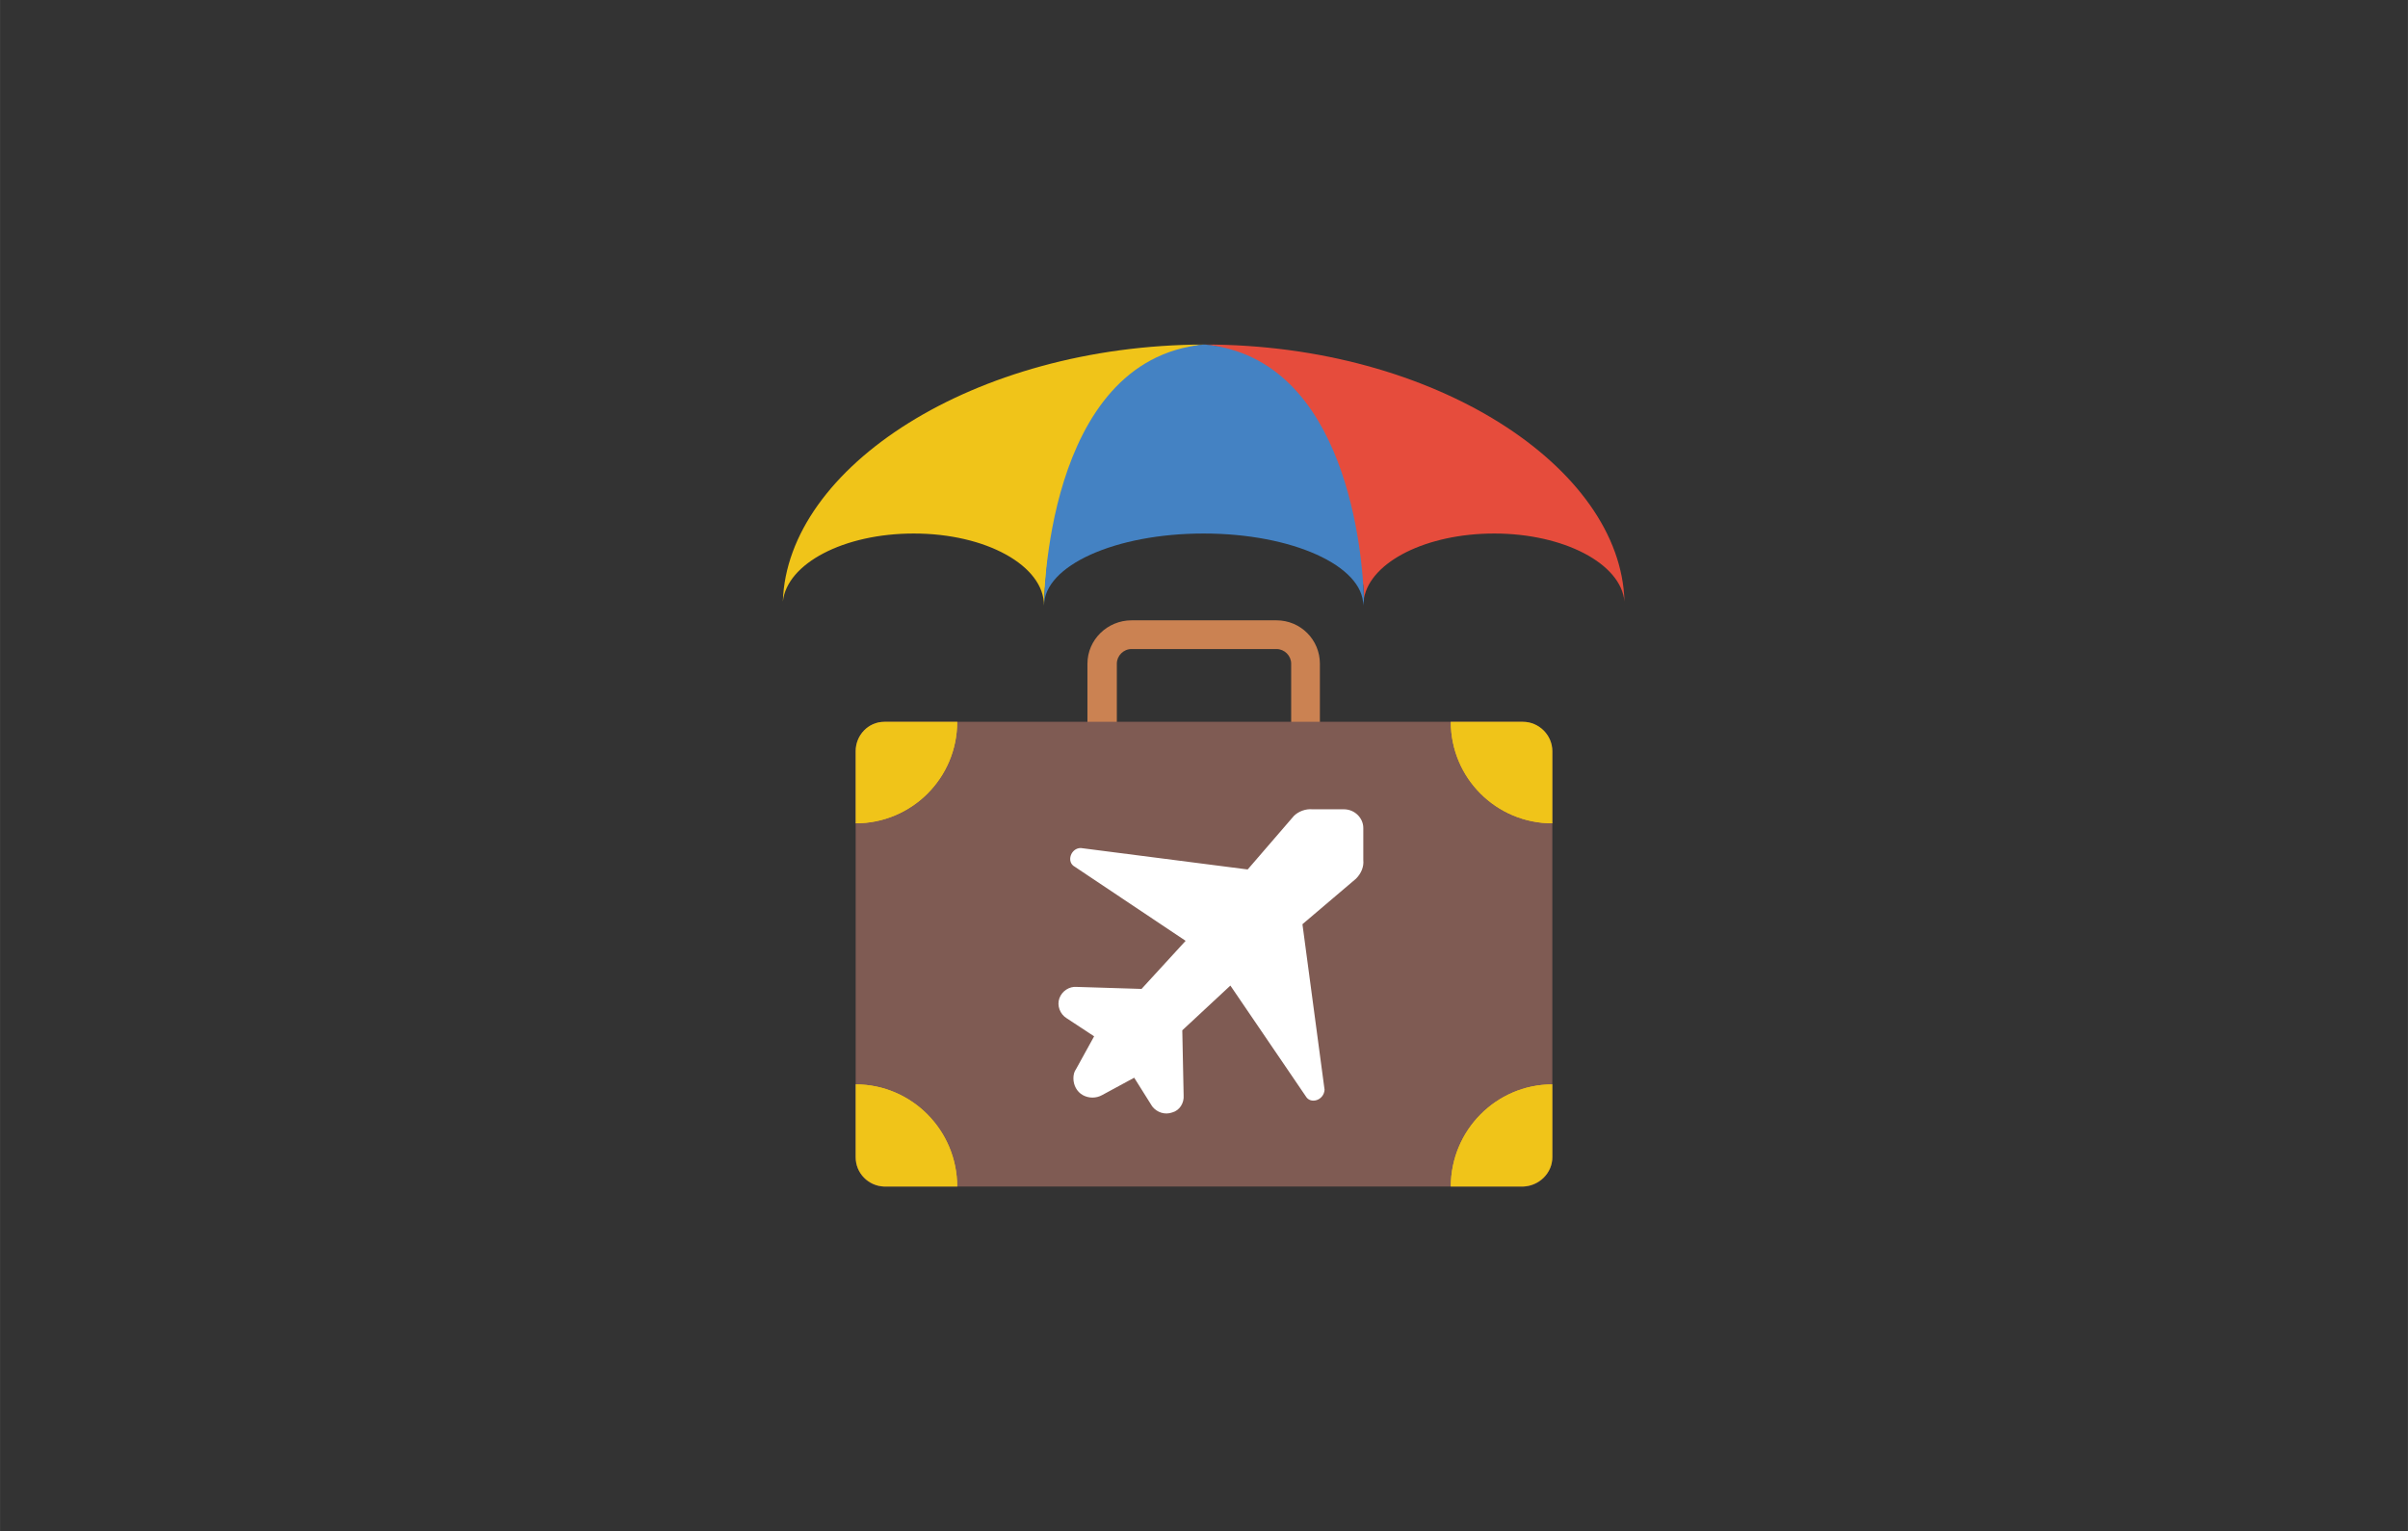 <?xml version="1.0" encoding="UTF-8"?>
<!DOCTYPE svg PUBLIC "-//W3C//DTD SVG 1.1//EN" "http://www.w3.org/Graphics/SVG/1.1/DTD/svg11.dtd">
<!-- Creator: CorelDRAW 2019 (64-Bit) -->
<svg xmlns="http://www.w3.org/2000/svg" xml:space="preserve" width="283px" height="180px" version="1.1" style="shape-rendering:geometricPrecision; text-rendering:geometricPrecision; image-rendering:optimizeQuality; fill-rule:evenodd; clip-rule:evenodd"
viewBox="0 0 36.05 22.93"
 xmlns:xlink="http://www.w3.org/1999/xlink">
 <rect x="0" y="0" width="36.05" height="22.93" fill="#333333" stroke="none"/>
 <defs>
  <style type="text/css">
   <![CDATA[
    .fil0 {fill:none}
    .fil6 {fill:#4482C3}
    .fil2 {fill:#7F5B53}
    .fil1 {fill:#CB8252}
    .fil5 {fill:#E64C3C}
    .fil4 {fill:#F0C419}
    .fil3 {fill:white}
   ]]>
  </style>
 </defs>
 <g id="Layer_x0020_1">
  <rect class="fil0" width="36.05" height="22.93"/>
  <g id="travel-insurance.svg">
   <g>
    <path class="fil1" d="M19.11 9.29l-2.17 0c-0.36,0 -0.66,0.29 -0.66,0.65l0 0.87c0,0.12 0.1,0.22 0.22,0.22 0.12,0 0.22,-0.1 0.22,-0.22l0 -0.87c0,-0.12 0.1,-0.22 0.22,-0.22l2.17 0c0.12,0 0.22,0.1 0.22,0.22l0 0.87c0,0.12 0.09,0.22 0.21,0.22 0.12,0 0.22,-0.1 0.22,-0.22l0 -0.87c0,-0.36 -0.29,-0.65 -0.65,-0.65z"/>
    <path class="fil2" d="M13.24 10.81l9.56 0c0.24,0 0.44,0.2 0.44,0.44l0 6.08c0,0.24 -0.2,0.44 -0.44,0.44l-9.56 0c-0.24,0 -0.43,-0.2 -0.43,-0.44l0 -6.08c0,-0.24 0.19,-0.44 0.43,-0.44z"/>
    <path class="fil3" d="M20.41 12.4l0 0.48c0.01,0.1 -0.03,0.2 -0.11,0.28l-0.8 0.68 0 0.01 0.33 2.47c-0.01,0.16 -0.21,0.22 -0.28,0.1l-1.13 -1.66 -0.72 0.67 0.02 0.97c0.01,0.12 -0.06,0.23 -0.17,0.26 -0.11,0.04 -0.23,0 -0.3,-0.09l-0.27 -0.43 -0.48 0.26c-0.09,0.05 -0.2,0.05 -0.29,0 -0.09,-0.05 -0.14,-0.15 -0.14,-0.25 0,-0.05 0.01,-0.1 0.04,-0.14l0.27 -0.49 -0.41 -0.27c-0.1,-0.06 -0.15,-0.19 -0.11,-0.3 0.04,-0.11 0.15,-0.18 0.26,-0.17l0.97 0.03 0.66 -0.72 -1.66 -1.11c-0.13,-0.07 -0.06,-0.28 0.09,-0.28l2.49 0.32 0.01 0 0.69 -0.8c0.07,-0.07 0.18,-0.11 0.28,-0.1l0.47 0c0.16,0 0.29,0.13 0.29,0.28z"/>
    <g>
     <path class="fil4" d="M14.33 17.77l-1.09 0c-0.24,-0.01 -0.43,-0.2 -0.43,-0.44l0 -1.09c0.84,0 1.52,0.69 1.52,1.53z"/>
     <path class="fil4" d="M13.24 10.81l1.09 0c0,0.84 -0.68,1.52 -1.52,1.52l0 -1.08c0,-0.24 0.19,-0.44 0.43,-0.44z"/>
     <path class="fil4" d="M23.24 11.25l0 1.08c-0.84,0 -1.52,-0.68 -1.52,-1.52l1.08 0c0.24,0 0.44,0.2 0.44,0.44z"/>
     <path class="fil4" d="M23.24 16.24l0 1.09c0,0.24 -0.2,0.43 -0.44,0.44l-1.08 0c0,-0.84 0.68,-1.53 1.52,-1.53z"/>
     <g>
      <path class="fil4" d="M12.81 12.33c0.84,0 1.52,-0.68 1.52,-1.52l-1.52 1.52zm0 0l0 0 0 0z"/>
     </g>
     <g>
      <path class="fil4" d="M23.24 12.33c-0.84,0 -1.52,-0.68 -1.52,-1.52l1.52 1.52zm0 0l0 0 0 0z"/>
     </g>
     <g>
      <path class="fil4" d="M12.81 16.24c0.84,0 1.52,0.69 1.52,1.53l-1.52 -1.53zm0 0l0 0 0 0z"/>
     </g>
     <g>
      <path class="fil4" d="M23.24 16.24c-0.84,0 -1.52,0.69 -1.52,1.53l1.52 -1.53zm0 0l0 0 0 0z"/>
     </g>
    </g>
    <path class="fil5" d="M24.32 9.01c-0.05,-0.57 -0.91,-1.02 -1.95,-1.02 -1.01,0 -1.85,0.42 -1.95,0.97 0,-0.05 0,-0.11 -0.01,-0.19 -0.12,-0.69 -0.42,-1.34 -0.87,-1.87 -0.21,-0.22 -0.34,-1.63 -1.5,-1.74 3.44,0 6.23,1.84 6.28,3.85z"/>
    <path class="fil4" d="M18.02 5.16c-0.88,0.09 -1.3,1.3 -1.52,1.52 -0.49,0.54 -0.79,1.23 -0.84,1.96 -0.03,0.26 -0.03,0.43 -0.03,0.43 0,-0.6 -0.87,-1.08 -1.95,-1.08 -1.05,0 -1.9,0.45 -1.96,1.02 0.06,-2.01 2.86,-3.84 6.3,-3.85z"/>
    <path class="fil6" d="M20.42 8.96l0 0.01c0,0.03 -0.01,0.07 -0.01,0.1 0,-0.6 -1.07,-1.08 -2.39,-1.08 -1.32,0 -2.39,0.48 -2.39,1.08 0,0 0,-3.68 2.39,-3.91l0.02 0c2.14,0.21 2.36,3.18 2.38,3.8z"/>
   </g>
   <g>
   </g>
   <g>
   </g>
   <g>
   </g>
   <g>
   </g>
   <g>
   </g>
   <g>
   </g>
   <g>
   </g>
   <g>
   </g>
   <g>
   </g>
   <g>
   </g>
   <g>
   </g>
   <g>
   </g>
   <g>
   </g>
   <g>
   </g>
   <g>
   </g>
  </g>
 </g>
</svg>
